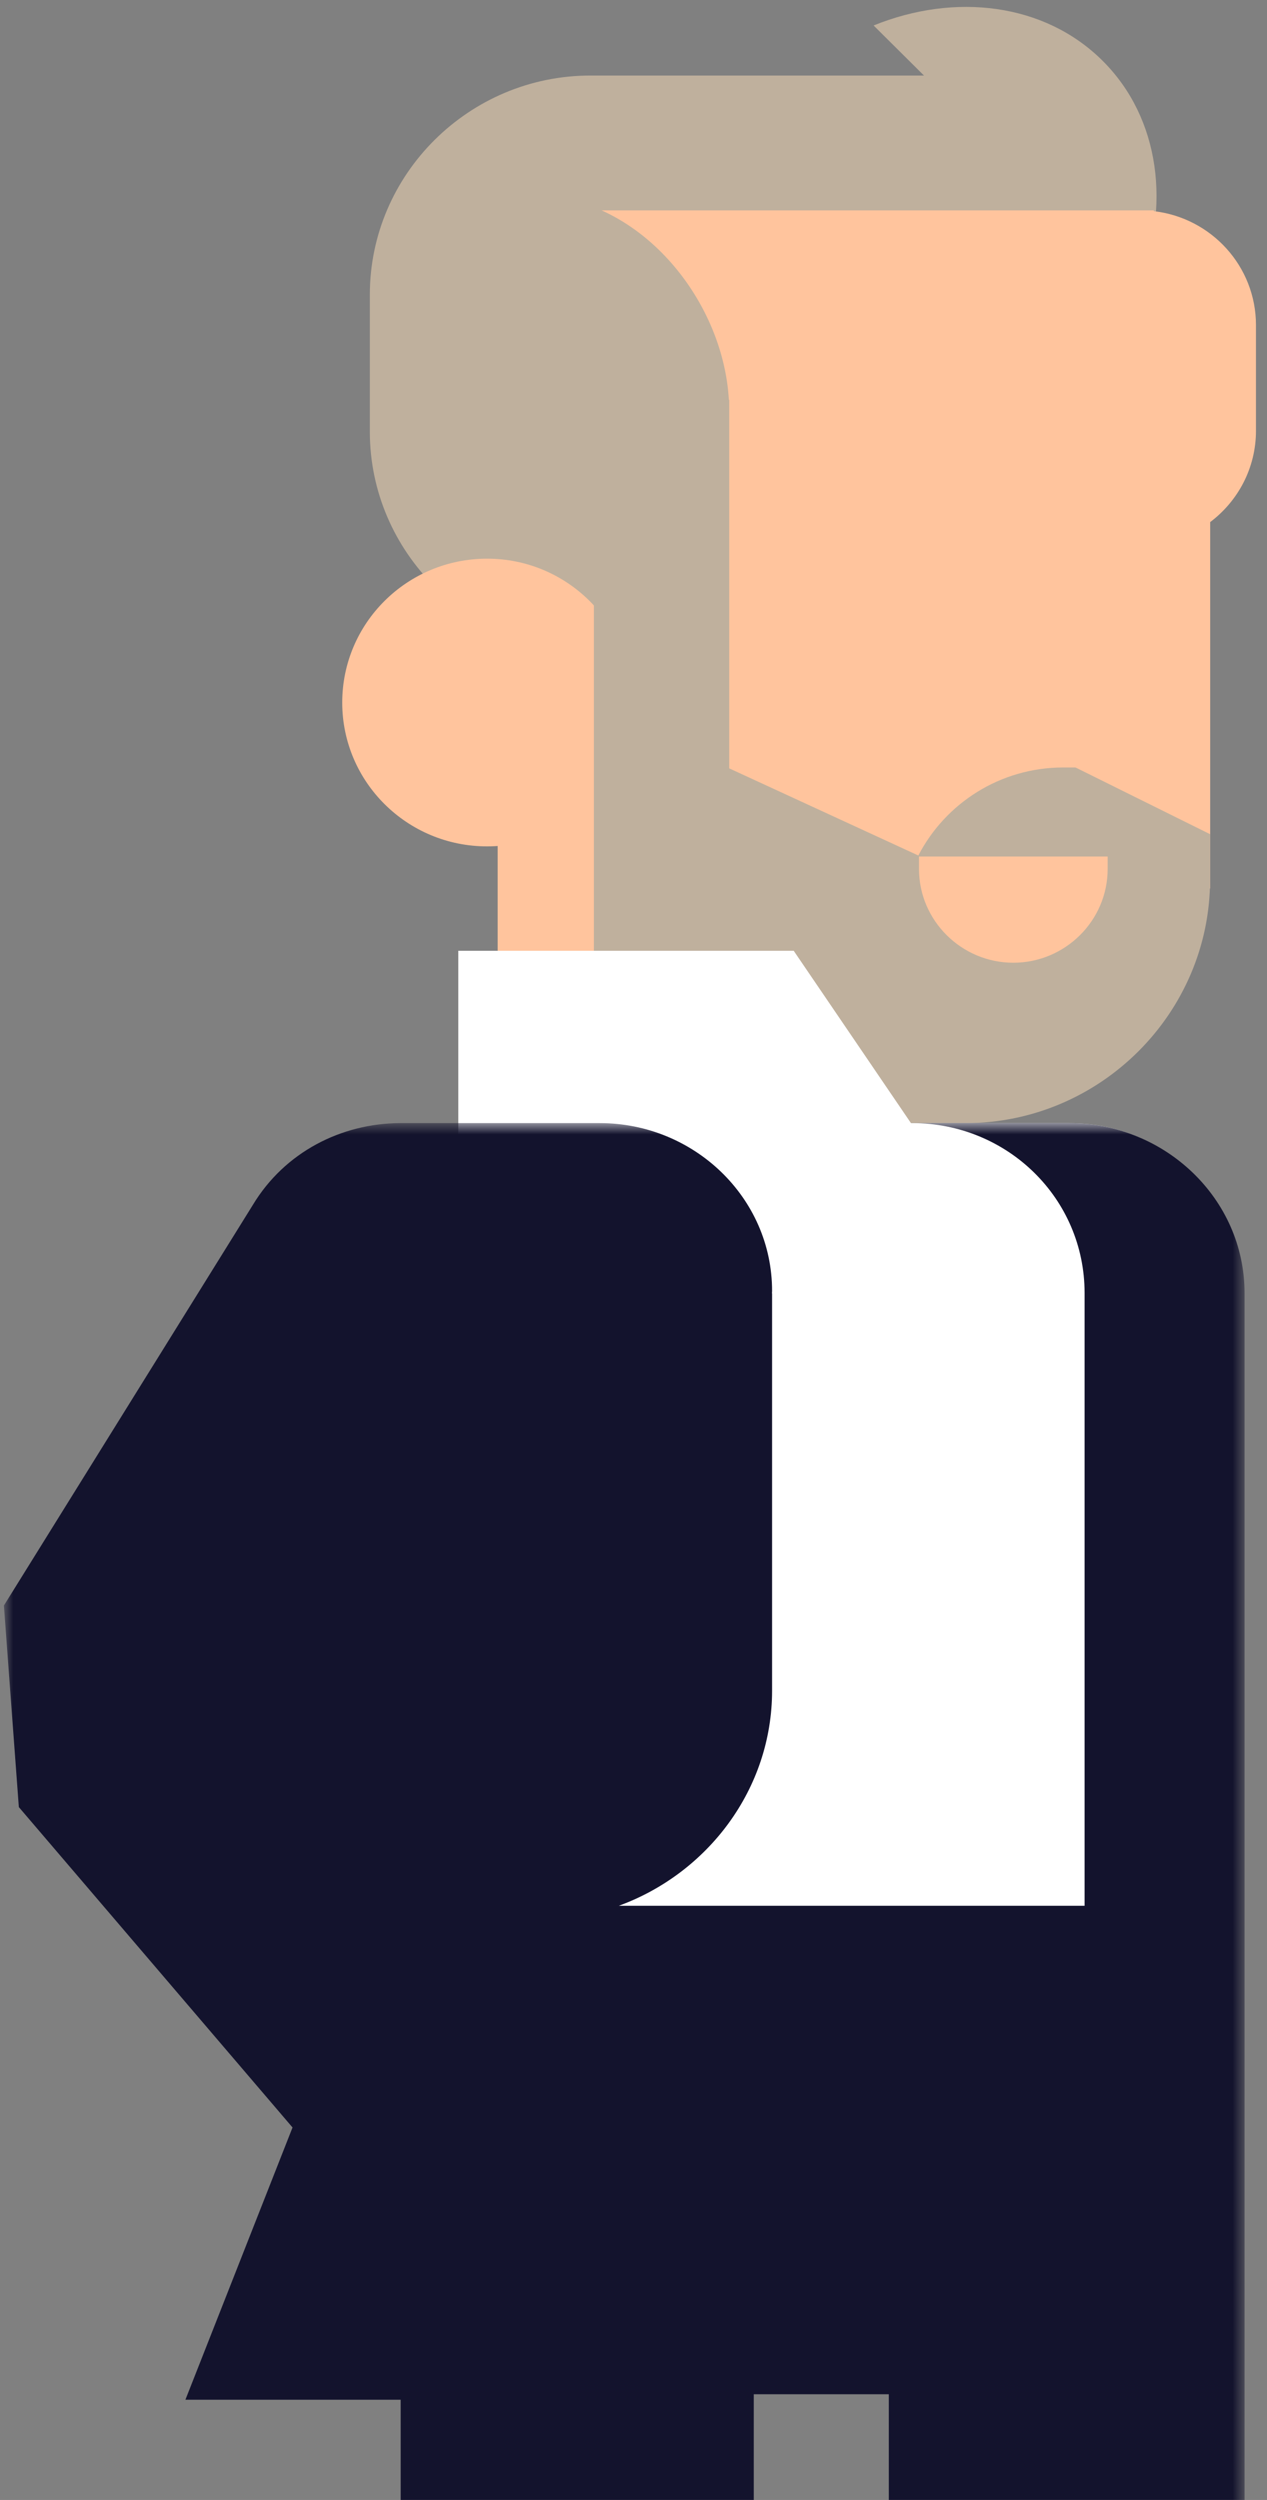 <svg xmlns="http://www.w3.org/2000/svg" xmlns:xlink="http://www.w3.org/1999/xlink" width="107" height="211" version="1.1" viewBox="0 0 107 211"><rect x="0" y="0" width="107" height="211" fill="#808080" stroke="none"/><title>Page 1 Copy 5</title><desc>Created with Sketch.</desc><defs><polygon id="path-1" points="105.282 .548 105.282 150.517 .508 150.517 .508 .548 105.282 .548"/></defs><g id="Finals" fill="none" fill-rule="evenodd" stroke="none" stroke-width="1"><g id="Artboard-Copy-20" transform="translate(-733, -14)"><g id="Group-6"><g id="Page-1-Copy-5" transform="translate(790.5, 144.5) scale(-1, 1) translate(-790.5, -144.5) translate(733, 14)"><g id="Group-3" fill="#BFB09D" transform="translate(17.015, 0.447)"><path id="Fill-1" d="M48.125,5.929 L48.125,5.929 L19.953,5.929 L24.208,1.704 C17.342,-1.081 9.782,-0.195 4.881,4.67 C-0.019,9.536 -0.911,17.043 1.894,23.86 L2.395,23.362 C4.392,27.341 8.533,30.091 13.292,30.091 L29.499,30.091 L29.499,39.387 C29.499,49.559 33.264,58.368 43.508,58.368 L48.125,54.484 C58.369,54.484 66.751,46.161 66.751,35.989 L66.751,24.424 C66.751,14.252 58.369,5.929 48.125,5.929"/></g><polygon id="Fill-4" fill="#C8B89A" points="65.14 60.491 54.192 60.491 54.192 35.343 65.14 35.083"/><path id="Fill-6" fill="#FFC49D" d="M64.312,17.755 L17.565,17.755 L17.565,17.823 C12.707,18.377 8.931,22.47 8.931,27.443 L8.931,36.358 C8.931,39.511 10.457,42.306 12.808,44.074 L12.808,74.98 L30.41,88.104 L58.839,94.792 L72.972,94.792 L72.972,28.099 L64.312,17.755 Z"/><path id="Fill-8" fill="#C8B89A" d="M39.908,77.7 L40.325,77.7 C40.325,76.522 40.178,75.379 39.908,74.285 L39.908,77.7 Z"/><path id="Fill-16" fill="#BFB09D" d="M69.991,16.482 C61.159,16.482 53.941,25.109 53.445,33.756 L53.416,33.747 L53.416,53.467 L75.965,65.338 C75.965,65.338 78.482,16.482 69.991,16.482"/><path id="Fill-18" fill="#FFC49D" d="M61.639,59.296 C61.639,52.592 67.115,47.153 73.864,47.153 C80.622,47.153 86.098,52.592 86.098,59.296 C86.098,65.996 80.622,71.436 73.864,71.436 C67.115,71.436 61.639,65.996 61.639,59.296"/><path id="Fill-20" fill="#BFB09D" d="M53.416,53.467 L53.416,64.851 L37.445,72.207 C35.161,67.795 30.534,64.775 25.194,64.775 L12.808,64.775 L12.808,72.207 L12.808,74.237 C12.808,85.538 22.115,94.792 33.451,94.792 L64.846,94.792 L64.846,47.154 L53.416,53.467 Z"/><path id="Fill-22" fill="#FFF" d="M76.296,80.246 L47.972,80.246 L38.069,94.792 L24.681,94.792 C16.641,94.792 9.896,101.144 12.806,109.133 L12.806,184.326 L47.793,184.326 C59.66,184.326 69.301,173.773 69.549,162.053 C71.828,155.476 74.594,152.572 76.16,151.493 L76.16,101.938 L76.296,101.963 L76.296,80.246 Z"/><polygon id="Fill-24" fill="#FFC49D" points="12.808 70.407 24.172 64.775 12.808 41.612"/><g id="Group-28" transform="translate(9.388, 94.244)"><mask id="mask-2" fill="#fff"><use xlink:href="#path-1"/></mask><path id="Fill-26" fill="#13132D" d="M105.283,41.266 L84.265,7.465 C81.557,2.972 76.775,0.581 71.857,0.548 L54.958,0.548 C47.019,0.548 40.408,6.826 40.408,14.714 C40.408,14.783 40.42,14.853 40.42,14.922 L40.408,14.922 L40.408,48.447 C40.408,56.776 45.857,63.872 53.352,66.606 L14.017,66.606 L14.017,14.889 C14.017,6.901 20.534,0.548 28.579,0.548 L15.305,0.548 C7.267,0.548 0.508,6.901 0.508,14.889 L0.508,68.399 L0.508,97.831 L0.508,150.517 L30.55,150.517 L30.55,107.836 L41.955,107.836 L41.955,150.517 L71.774,150.517 L71.774,108.298 L89.954,108.298 L80.907,85.319 L104.021,58.278" mask="url(#mask-2)"/></g><path id="Fill-29" fill="#FFC49D" d="M21.457,72.291 L21.457,73.346 C21.457,77.696 25.042,81.256 29.423,81.256 C33.804,81.256 37.389,77.696 37.389,73.346 L37.389,72.291 L21.457,72.291 Z"/></g></g></g></g></svg>